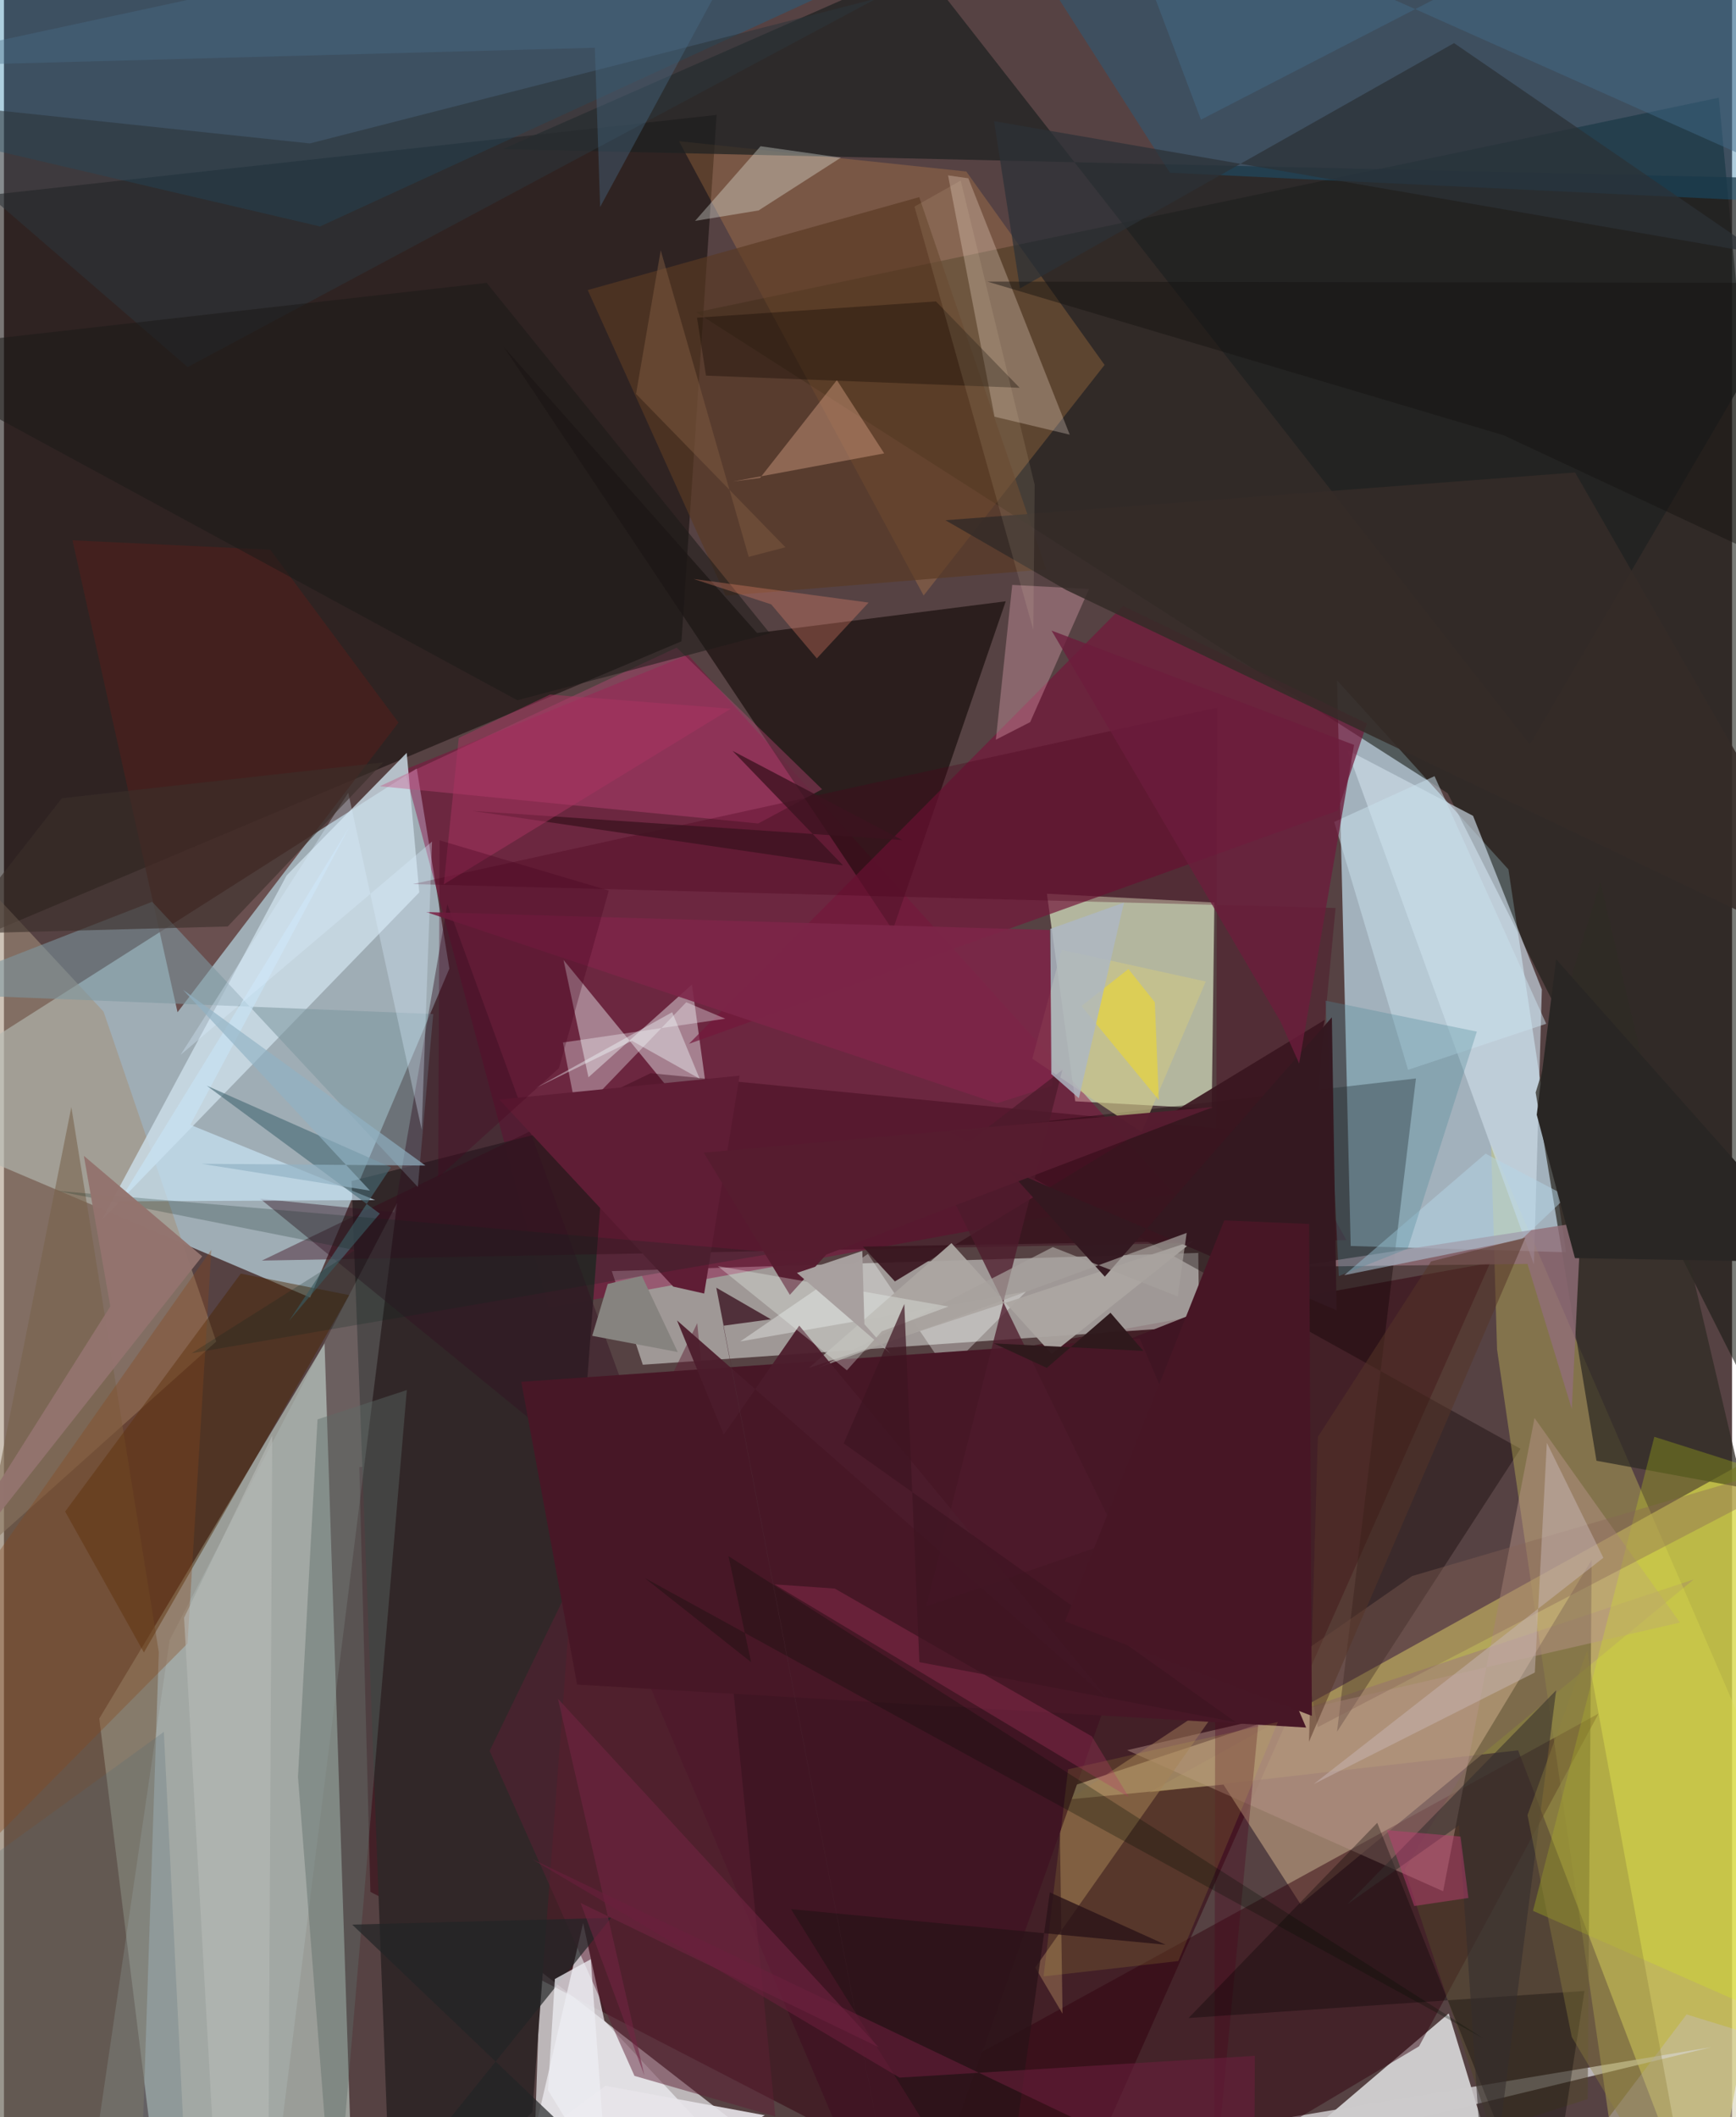 <svg xmlns="http://www.w3.org/2000/svg" width="228" height="278" viewBox="0 0 836 1024"><path fill="#564243" d="M0 0h836v1024H0z"/><path fill="#cbecf8" fill-opacity=".627" d="M-62 538.266l210.092 89.302 67.39-159.107-15.787-96.745z"/><path fill="#b8d1e0" fill-opacity=".773" d="M727.818 420.503l27.916 185.17-104.22-3.027-6.573-273.532z"/><path fill="#c4d3cc" fill-opacity=".624" d="M46.11 831.208L77.682 1086h91.743l-14.33-436.25z"/><path fill="#d4cb61" fill-opacity=".733" d="M898 676.183L554.066 866.887l178.442-20.308L823.836 1086z"/><path fill="#d6d4d6" fill-opacity=".792" d="M825.988 990.132L430.102 1086 259.471 953.394l-4.376 131.683z"/><path fill="#110b09" fill-opacity=".561" d="M-23.454 96.14L344.76 55.575l-16.998 254.619L-62 474.444z"/><path fill="#161913" fill-opacity=".569" d="M334.93 151.045l363.526 232.631L898 779.331 829.612 47.248z"/><path fill="#eefed7" fill-opacity=".612" d="M585.579 436.52l-81.025-4.256 13.713 100.394 66.011 3.648z"/><path fill="#33000f" fill-opacity=".518" d="M171.899 709.66l547.087-98.865L508.089 1086 177.273 915.018z"/><path fill="#f6fff8" fill-opacity=".455" d="M309.063 660.075l269.13-18.679-.408-35.407-283.734 8.803z"/><path fill="#8d003e" fill-opacity=".416" d="M566.173 577.34l-302.73 55.175-69.649-260.22 137.144-55.572z"/><path fill="#cdcbcc" fill-opacity=".996" d="M698.946 973.82L733.064 1086H567.138z"/><path fill="#a58971" fill-opacity=".827" d="M817.484 763.892L627.272 921.026l-37.296-57.87-99.657 9.52z"/><path fill="#1f1411" fill-opacity=".769" d="M484.63 290.82l-54.677 159.02-188.282-282.184 122.631 138.487z"/><path fill="#a6917d" fill-opacity=".557" d="M-62 796.326l164.706-147.467-54.513-159.555L-62 370.747z"/><path fill="#312728" fill-opacity=".984" d="M187.604 1086l-19.44-514.763 123.578-31.346-36.133 481.742z"/><path fill="#0d0000" fill-opacity=".361" d="M733.669 700.716l-88.77 136.869 38.182-315.975-225.162 26.028z"/><path fill="#e2974d" fill-opacity=".247" d="M326.551 68.283l138.992 14.66 66.908 93.56-87.541 111.542z"/><path fill="#32040f" fill-opacity=".486" d="M400.043 1032.593l371.368-203.787-86.833 160.924L522.823 1086z"/><path fill="#f6fefe" fill-opacity=".412" d="M332.834 476.202l-50.079 44.857-12.048-56.747 72.699 88.876z"/><path fill="#ded95e" fill-opacity=".329" d="M898 965.818L785.398 1086l-63.076-433.3-2.915-99.648z"/><path fill="#0c6da0" fill-opacity=".329" d="M152.917 109.54L-33.575 65.924-62-62l573.308 6.795z"/><path fill="#cddeea" fill-opacity=".8" d="M136.753 423.402L47.303 590.08l153.608-158.467-6.066-67.489z"/><path fill="#4f1f1c" fill-opacity=".655" d="M83.97 489.58l106.892-140.11-62.049-83.611-95.659-4.524z"/><path fill="#1e2021" fill-opacity=".718" d="M443.41-16.713L241.387 72.114 898 87.176l-159.829 272.82z"/><path fill="#116898" fill-opacity=".337" d="M485.192-39.899l78.856 123.454 301.313 14.384L898-6.33z"/><path fill="#eeecf2" fill-opacity=".749" d="M290.485 977.414l-10.3-47.287-21.842 94.067L391.974 1086z"/><path fill="#ccdbe6" fill-opacity=".663" d="M710.712 394.592l33.273 84.02-3.824 133.022-90.294-248.897z"/><path fill="#73173b" fill-opacity=".702" d="M645.26 392.082l14.1-42.186-118.002-56.844L331.36 504.87z"/><path fill="#302c25" fill-opacity=".745" d="M772.31 426.66l-31.318 101.73 29.42 178.118 70.778 13.033z"/><path fill="#50472b" fill-opacity=".486" d="M766.161 1015.254l1.91-260.763-90.494 149.733 41.753 126z"/><path fill="#77634b" fill-opacity=".58" d="M-62 1010.607l94.6-475.155L74.919 799.06l-8.101 241.139z"/><path fill="#390517" fill-opacity=".408" d="M621.333 549.183l28.11 50.627-524.685 9.899 188.073-90.635z"/><path fill="#c8497e" fill-opacity=".373" d="M364.877 398.299l30.91-16.555-70.34-68.524-143.578 67.06z"/><path fill="#b79489" fill-opacity=".459" d="M740.443 685.834l-44.209 228.9-152.88-68.237 267.43-61.73z"/><path fill="#c8dcdb" fill-opacity=".188" d="M80.18 793.146L37.215 1086l93.443-27.744 59.527-476.42z"/><path fill="#482300" fill-opacity=".459" d="M29.6 731.088l84.983-115.097 52.45 10.4-99.331 172.856z"/><path fill="#fce6d7" fill-opacity=".278" d="M456.728 84.825l22.481 116.724 36.383 8.68-49.054-124.004z"/><path fill="#593a23" fill-opacity=".663" d="M504.2 275.372l-155.083 12.722-66.705-147.796L442.79 95.345z"/><path fill="#ccc688" fill-opacity=".663" d="M581.378 474.733l-69.682-15.317-14.202 52.621 52.869 35.555z"/><path fill="#9f7a58" fill-opacity=".514" d="M510.641 873.327l81.441-53.987-93.175 132.305 13.2 22.316z"/><path fill="#ddf50d" fill-opacity=".224" d="M739.701 924.21l58.706-229.278L898 726.54l-3.379 265.947z"/><path fill="#7d98a0" fill-opacity=".569" d="M71.694 436.16L-41.99 480.445l249.655 9.997-7.437 83.685z"/><path fill="#e9abb8" fill-opacity=".349" d="M496.458 349.266l28.469-64.408-37.15-1.954-7.932 74.863z"/><path fill="#401523" d="M603.688 624.25L284.882 750.364 427.188 1086h12.924z"/><path fill="#2c3136" fill-opacity=".722" d="M701.51 20.85l148.464 101.902-370.992-64.148 12.526 80.885z"/><path fill="#5c6a66" fill-opacity=".424" d="M151.695 686.508l43.19-14.18L159.902 1086 142.24 859.307z"/><path fill="#49001a" fill-opacity=".314" d="M585.519 1058.497l1.358-716.255-389.094 85.365 446.42 11.557z"/><path fill="#906e77" fill-opacity=".804" d="M623.27 612.743l113.769-1.43 21.443 70.173 4.403-90.236z"/><path fill="#eef3eb" fill-opacity=".337" d="M365.08 101.785l-30.737 5.062 31.68-36.12 38.854 5.522z"/><path fill="#331221" fill-opacity=".424" d="M326.927 745.512l-112.435-308.18-25.654 149.01-64.945-6.58z"/><path fill="#ffc2a2" fill-opacity=".322" d="M402.943 183.856l-37.175 47.315-13.043 1.721 73.108-13.603z"/><path fill="#fbfffc" fill-opacity=".341" d="M417.954 606.467l-61.766 42.344 138.278-24.128-38.29 38.434z"/><path fill="#c8e2f3" fill-opacity=".702" d="M167.13 399.953L55.84 581.04l123.754-.59-89.445-36.415z"/><path fill="#5d1f35" fill-opacity=".482" d="M373.186 1023.672l-68.166-19.642-70.057-157.205L335.39 639.971z"/><path fill="#f9fcff" fill-opacity=".333" d="M270.416 504.221l78.55-11.504-18.889-7.96-52.775 54.886z"/><path fill="#471726" d="M250.262 668.35l299.185-20.961 80.51 188.168-352.678-20.782z"/><path fill="#060002" fill-opacity=".322" d="M745.63 1086l18.97-123.043-191.52 13.086 91.276-94.413z"/><path fill="#2d353a" fill-opacity=".573" d="M422.043-.677l-274.054 70.05L-62 47.168 88.86 177.545z"/><path fill="#39151f" fill-opacity=".914" d="M611.62 599.695l-196.122 3.24 15.522 16.844 208.004-126.543z"/><path fill="#1c1b19" fill-opacity=".545" d="M370.549 306.346l-137.03-169.537L-62 170.275l310.358 168.423z"/><path fill="#88471c" fill-opacity=".341" d="M88.802 794.892l11.518-190.409-119.598 169.913L-62 947.147z"/><path fill="#7d2648" fill-opacity=".89" d="M480.345 533.633L204.273 441.12l301.63 8.697 1.398 75.226z"/><path fill="#86837f" d="M292.076 621.019l-7.494 25.073 41.386 7.854-17.397-36.885z"/><path fill="#c9dfeb" fill-opacity=".514" d="M643.527 397.524l48.548-22.122L746.1 495.16l-66.833 22.278z"/><path fill="#aba6a2" fill-opacity=".933" d="M389.449 661.579l186.291-61.62-68.876 54.934-48.485-53.64z"/><path fill="#ffe206" fill-opacity=".412" d="M556.75 484.745l1.948 47.304-37.423-45.462 22.712-17.9z"/><path fill="#b4d4e7" fill-opacity=".494" d="M756.13 578.666l-39.366-20.691-68.385 58.798 85.886-17.392z"/><path fill="#886457" fill-opacity=".373" d="M635.613 835.343l-6.872-36.5 52.531-36.582L898 698.66z"/><path fill="#c7b6b3" fill-opacity=".502" d="M773.741 753.449l-140.2 109.5 107.05-54.01 5.816-111.115z"/><path fill="#cfca49" fill-opacity=".141" d="M502.95 955.92l65.168-7.428 48.17-115.609-101.486 22.867z"/><path fill="#5f1d35" d="M355.87 520.256l-116.247 11.56 84.165 90.463 14.961 3.366z"/><path fill="#e7e4e9" fill-opacity=".898" d="M368.085 1023.084l-77.128-14.29L188.359 1086h66.205z"/><path fill="#0f0800" fill-opacity=".345" d="M335.29 153.654l115.588-7.87 40.48 41.777-151.724-5.886z"/><path fill="#4d1b2b" fill-opacity=".765" d="M446.118 776.957l93.34-32.306-88.027-180.467 60.583-46.684z"/><path fill="#476a75" fill-opacity=".624" d="M137.859 638.929l49.37-74.33-89.116-39.49 83.706 61.87z"/><path fill="#b13866" fill-opacity=".31" d="M372.765 766.305l29.168 2.026 124.409 71.523 17.845 29.358z"/><path fill="#291217" fill-opacity=".78" d="M482 1086l23.968-170.713 55.977 25.312-181.169-17.21z"/><path fill="#222526" fill-opacity=".694" d="M278.151 1035.534L168.472 930.868l125.24-3.28-103.274 128.515z"/><path fill="#426b89" fill-opacity=".459" d="M898 100.443L811.528-62 579.07 57.872 533.846-62z"/><path fill="#2f191c" fill-opacity=".973" d="M551.182 653.382l-15.881-18.451-30.794 26.665-25.637-11.843z"/><path fill="#fe8d74" fill-opacity=".29" d="M333.558 280.012l37.606 12.29 22.078 26.146 25.054-26.995z"/><path fill="#292624" d="M759.999 608.508l121.068 2.108-130.164-146.65-9.382 75.217z"/><path fill="#adb7c3" fill-opacity=".824" d="M541.84 436.548l-21.819 94.627-13.366-11.698-.425-70.215z"/><path fill="#342e2d" fill-opacity=".561" d="M649.807 921.098l101.098-103.551-33.735 264.174-13.263-198.886z"/><path fill="#c9c2ee" fill-opacity=".282" d="M754.251 1086H729.56l84.452-111.697L898 1000.185z"/><path fill="#4e8798" fill-opacity=".318" d="M645.754 617.198l33.314-13.251 33.478-104.99-73.23-14.987z"/><path fill="#742644" fill-opacity=".549" d="M309.812 1003.826l-30.831-83.42 144.158 69.751-155.128-168.504z"/><path fill="#dbefff" fill-opacity=".325" d="M202.097 546.43l4.994-139.4-121.69 103.196 81.16-126.792z"/><path fill="#341820" fill-opacity=".969" d="M642.406 492.023l2.296 141.734-159.3-68.347 47.156 52.056z"/><path fill="#352b28" fill-opacity=".863" d="M455.465 251.619l304.61-23.099L898 468.645 513.84 285.334z"/><path fill="#6c1d3c" fill-opacity=".788" d="M626.571 514.366l-9-20.261L506.81 305.002l146.339 55.289z"/><path fill="#a7a19d" fill-opacity=".702" d="M507.402 603.184l60.454 23.88 4.309-30.749-178.327 65.316z"/><path fill="#486e89" fill-opacity=".388" d="M285.845 23.099L-62 32.49 376.16-62l-87.748 162.116z"/><path fill="#09241f" fill-opacity=".224" d="M169.823 604.62L25.352 575.95l348.515 29.955-283.126 48.62z"/><path fill="#edeef3" fill-opacity=".749" d="M283.879 947.625l8.02 110.133-28.712-46.802 3.341-53.783z"/><path fill="#4c1c2c" fill-opacity=".937" d="M348.248 693.84l-22.629-55.175L534.112 821.79l-149.37-180.633z"/><path fill="#91833e" fill-opacity=".376" d="M737.041 877.916l21.423 107.335L818.688 1086l-52.82-287.492z"/><path fill="#020c00" fill-opacity=".271" d="M310.002 763.218l51.426 40.676-10.925-51.243 364.984 233.122z"/><path fill="#561c30" fill-opacity=".973" d="M584.959 535.434l-246.428 22.07 41.662 68.76 17.613-19.469z"/><path fill="#141211" fill-opacity=".455" d="M871.576 278.772L898 136.88l-422.248-.682L725.45 210.51z"/><path fill="#93746f" fill-opacity=".969" d="M95.903 607.639l-57.25-48.613 12.791 72.82-101.282 160.386z"/><path fill="#6b1f3d" fill-opacity=".565" d="M604.827 1066.184l.322-71.854-171.905 10.545-177.738-105.67z"/><path fill="#3c1220" fill-opacity=".776" d="M352.45 363.157l53.448 55.385-179.412-26.341 208.087 14.115z"/><path fill="#3b2f2a" fill-opacity=".604" d="M-23.177 451.649l131.443-3.553 75.223-79.352-155.476 17.31z"/><path fill="#bd3f74" fill-opacity=".471" d="M682.24 921.873l26.226-3.899-3.823-29.7-35.58-3.093z"/><path fill="#f5fcff" fill-opacity=".392" d="M303.817 503.409l-46.483 22.769 65.93-36.6 13.294 32.175z"/><path fill="#7f5c42" fill-opacity=".498" d="M305.786 190.525l72.253 74.162-17.744 4.648-42.569-148.28z"/><path fill="#4f2e38" fill-opacity=".98" d="M344.615 622.818l88.92 463.127-85.518-444.737 22.999-3.125z"/><path fill="#ac3462" fill-opacity=".471" d="M351.665 342.784l-87.506-6.843-44.147 20.96-7.222 70.792z"/><path fill="#f3fbf5" fill-opacity=".298" d="M424.685 643.9l-16.888 18.864-62.533-50.427 111.656 19.575z"/><path fill="#553428" fill-opacity=".518" d="M690.412 610.101l-54.787 84.906-4.296 147.416 104.686-243.85z"/><path fill="#ffeeca" fill-opacity=".102" d="M498.638 234.51L462.85 87.345l-22.352 12.572 57.485 204.74z"/><path fill="#b8bbb7" fill-opacity=".584" d="M129.79 694.353l-42.654 88.079 14.13 251.576L127.723 1086z"/><path fill="#49041f" fill-opacity=".325" d="M210.742 406.436l-.655 163.066 58.41-52.89 24.118-85.904z"/><path fill="#90b1c3" fill-opacity=".659" d="M203.908 563.741L86.593 478.699l90.476 97.167-81.49-12.983z"/><path fill="#a8a09f" fill-opacity=".996" d="M383.627 615.657l31.61-10.613 1.029 35.419 12.56 14.257z"/><path fill="#506977" fill-opacity=".231" d="M88.651 1066.06L-62 1030.34l41.375-121.641 97.978-71.053z"/><path fill="#3e1421" fill-opacity=".702" d="M595.896 832.973l-153.05-29.064-7.275-173.197-29.342 67.411z"/><path fill="#471625" d="M513.32 784.193l77.018-193.93 41.077 1.731 1.312 237.915z"/></svg>